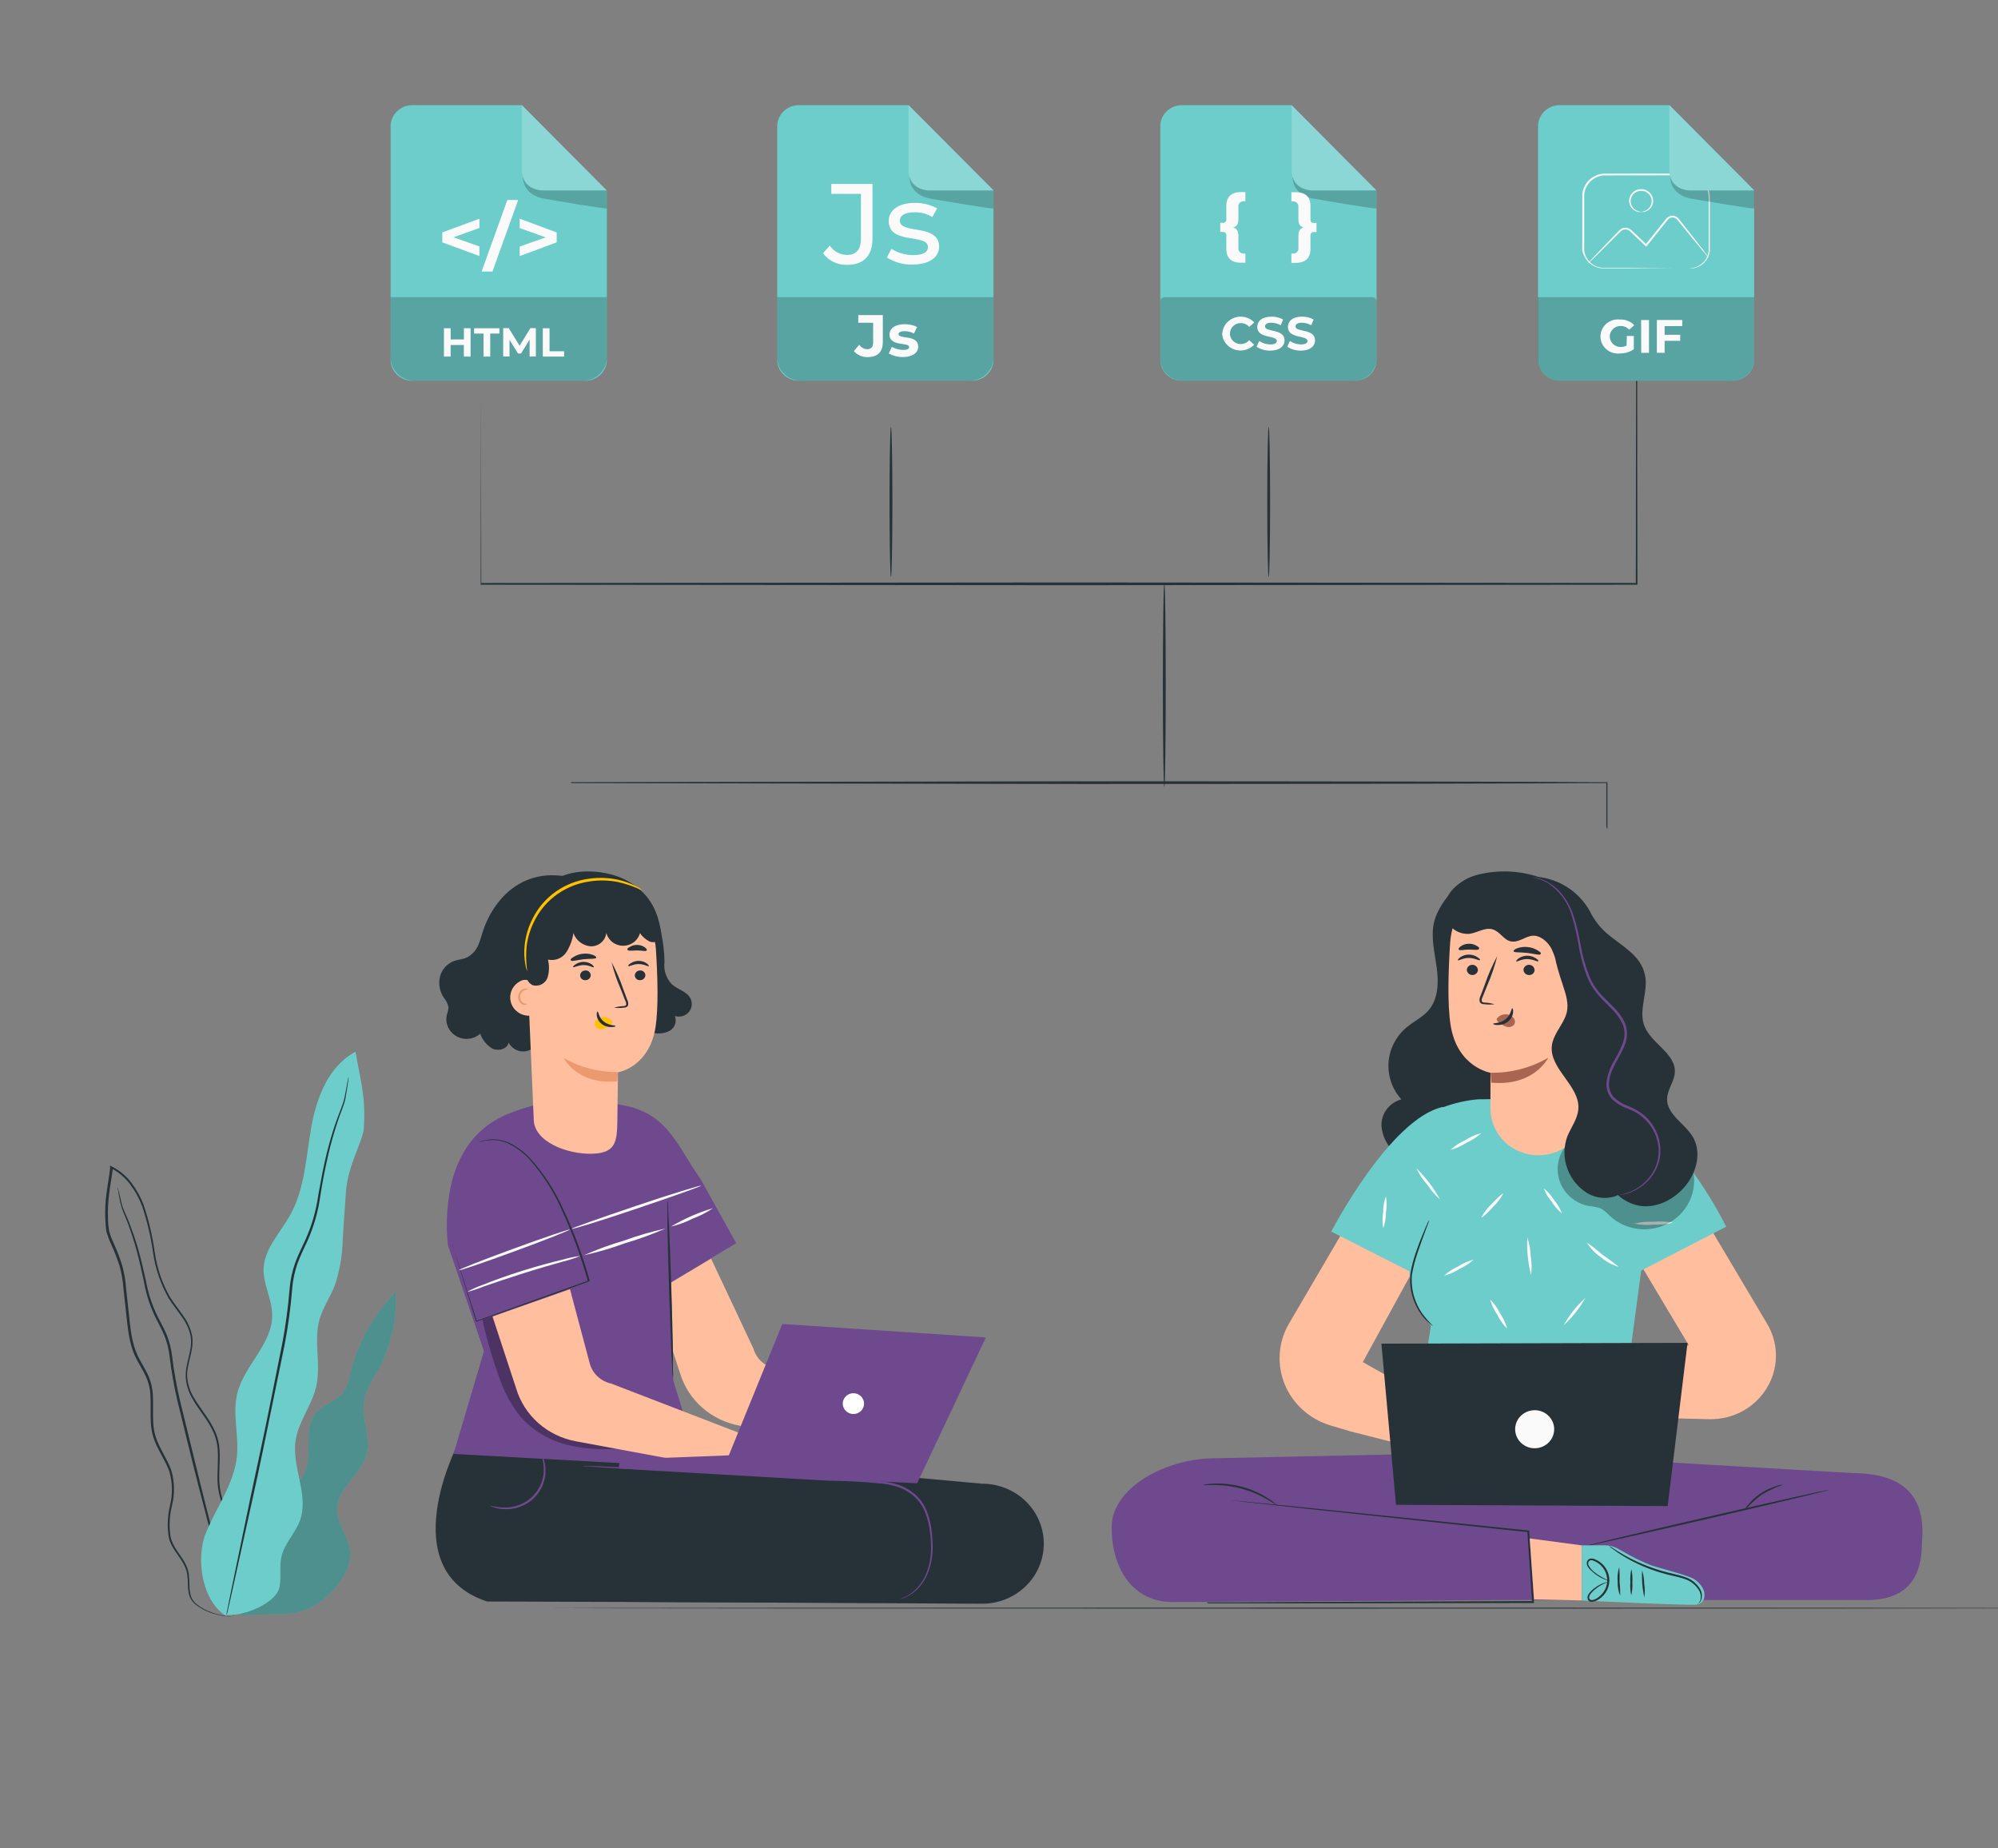 <svg width="133" height="123" viewBox="0 0 133 123" fill="none" xmlns="http://www.w3.org/2000/svg">
<rect x="0" y="0" width="133" height="123" fill="#808080" stroke="none"/>
<g clip-path="url(#clip0_3497_30906)">
<path d="M136.873 107.033C136.873 107.014 114.486 107 86.876 107C59.266 107 36.873 107.02 36.873 107.033C36.873 107.046 59.255 107.066 86.876 107.066C114.497 107.066 136.873 107.057 136.873 107.033Z" fill="#263238"/>
<path d="M59.309 28.406C59.361 28.406 59.405 30.644 59.405 33.406C59.405 36.168 59.361 38.406 59.309 38.406C59.257 38.406 59.213 36.168 59.213 33.406C59.213 30.644 59.254 28.406 59.309 28.406Z" fill="#263238"/>
<path d="M84.451 28.406C84.503 28.406 84.548 30.644 84.548 33.406C84.548 36.168 84.503 38.406 84.451 38.406C84.4 38.406 84.356 36.168 84.356 33.406C84.356 30.644 84.4 28.406 84.451 28.406Z" fill="#263238"/>
<path d="M108.972 20C108.972 20 108.972 20.108 108.972 20.324C108.972 20.54 108.972 20.86 108.972 21.278C108.972 22.124 108.972 23.37 108.984 24.982C108.984 28.222 108.984 32.928 109 38.842V38.918H108.96L71.103 38.95L32.04 38.918H32V38.86C32 33.5 32.014 29.256 32.019 26.347C32.019 24.907 32.019 23.78 32.019 23.024C32.019 22.664 32.019 22.362 32.019 22.167C32.019 21.973 32.019 21.879 32.019 21.879C32.019 21.879 32.019 21.976 32.019 22.167C32.019 22.358 32.019 22.65 32.019 23.024C32.019 23.78 32.019 24.896 32.019 26.347C32.019 29.256 32.019 33.5 32.038 38.86L32 38.803L71.075 38.767L108.932 38.799L108.892 38.86C108.892 32.942 108.906 28.233 108.911 25C108.911 23.388 108.911 22.142 108.911 21.296C108.911 20.878 108.911 20.576 108.911 20.342C108.911 20.108 108.972 20 108.972 20Z" fill="#263238"/>
<path d="M77.504 52.385C77.449 52.385 77.408 49.346 77.408 45.599C77.408 41.851 77.449 38.812 77.504 38.812C77.56 38.812 77.6 41.851 77.6 45.599C77.6 49.346 77.556 52.385 77.504 52.385Z" fill="#263238"/>
<path d="M90.193 25.343H78.677C78.295 25.343 77.928 25.196 77.658 24.932C77.388 24.669 77.236 24.312 77.236 23.94V8.404C77.236 8.032 77.388 7.674 77.658 7.411C77.928 7.148 78.295 7 78.677 7H85.982L91.633 12.688V23.949C91.631 24.32 91.478 24.674 91.208 24.936C90.939 25.197 90.573 25.343 90.193 25.343Z" fill="#6DCDCB"/>
<g opacity="0.2">
<path d="M77.526 19.781H91.344C91.421 19.781 91.494 19.811 91.549 19.864C91.603 19.917 91.633 19.989 91.633 20.063V23.872C91.633 24.263 91.474 24.638 91.19 24.915C90.907 25.191 90.522 25.347 90.121 25.347H78.749C78.348 25.347 77.963 25.191 77.679 24.915C77.396 24.638 77.236 24.263 77.236 23.872V20.063C77.236 19.989 77.267 19.917 77.321 19.864C77.375 19.811 77.449 19.781 77.526 19.781Z" fill="black"/>
</g>
<g opacity="0.2">
<path d="M85.982 7V11.373C85.984 11.719 86.125 12.05 86.377 12.294C86.628 12.538 86.968 12.675 87.323 12.675H91.634L85.982 7Z" fill="white"/>
</g>
<g opacity="0.2">
<path d="M86.039 11.766C86.039 11.766 85.983 12.826 87.221 13.174C87.267 13.188 87.317 13.197 87.363 13.206C87.926 13.304 91.633 13.948 91.633 13.864V12.676H87.321C87.321 12.676 86.243 12.644 86.039 11.766Z" fill="black"/>
</g>
<path d="M81.359 22.203C81.374 21.967 81.459 21.742 81.604 21.554C81.749 21.365 81.948 21.223 82.176 21.144C82.403 21.065 82.65 21.053 82.884 21.109C83.119 21.165 83.331 21.288 83.495 21.461L83.152 21.759C83.084 21.678 82.998 21.613 82.9 21.569C82.803 21.525 82.697 21.503 82.589 21.504C82.399 21.504 82.217 21.578 82.082 21.709C81.948 21.84 81.873 22.017 81.873 22.203C81.873 22.388 81.948 22.565 82.082 22.696C82.217 22.827 82.399 22.901 82.589 22.901C82.697 22.902 82.804 22.879 82.901 22.834C82.999 22.789 83.084 22.723 83.152 22.642L83.486 22.94C83.323 23.114 83.111 23.237 82.876 23.294C82.641 23.351 82.395 23.34 82.167 23.261C81.939 23.182 81.74 23.04 81.595 22.852C81.449 22.663 81.364 22.438 81.35 22.203H81.359Z" fill="#FAFAFA"/>
<path d="M83.647 23.079L83.824 22.697C84.041 22.843 84.298 22.923 84.562 22.924C84.87 22.924 84.993 22.827 84.993 22.697C84.993 22.287 83.691 22.569 83.691 21.757C83.691 21.386 83.999 21.075 84.636 21.075C84.909 21.069 85.177 21.136 85.414 21.268L85.253 21.65C85.064 21.542 84.85 21.483 84.632 21.48C84.326 21.48 84.207 21.591 84.207 21.728C84.207 22.13 85.51 21.853 85.51 22.654C85.51 23.02 85.199 23.336 84.559 23.336C84.236 23.342 83.917 23.252 83.647 23.079Z" fill="#FAFAFA"/>
<path d="M85.688 23.079L85.863 22.697C86.08 22.843 86.338 22.922 86.603 22.924C86.909 22.924 87.034 22.827 87.034 22.697C87.034 22.287 85.732 22.57 85.732 21.757C85.732 21.386 86.04 21.075 86.666 21.075C86.938 21.068 87.207 21.135 87.443 21.268L87.284 21.65C87.096 21.542 86.882 21.483 86.663 21.48C86.355 21.48 86.239 21.591 86.239 21.728C86.239 22.13 87.539 21.853 87.539 22.654C87.539 23.02 87.231 23.336 86.591 23.336C86.27 23.34 85.956 23.251 85.688 23.079Z" fill="#FAFAFA"/>
<path d="M82.09 15.138C82.323 15.208 82.436 15.365 82.436 15.7V16.503C82.429 16.553 82.434 16.603 82.45 16.651C82.466 16.698 82.493 16.741 82.529 16.777C82.566 16.813 82.609 16.84 82.658 16.857C82.706 16.874 82.758 16.88 82.809 16.874H82.902V17.486H82.604C81.962 17.486 81.632 17.165 81.632 16.576V15.666C81.636 15.635 81.633 15.604 81.622 15.575C81.612 15.545 81.595 15.519 81.572 15.497C81.55 15.475 81.523 15.458 81.493 15.448C81.463 15.438 81.43 15.434 81.399 15.438H81.228V14.833H81.399C81.43 14.836 81.462 14.832 81.492 14.822C81.522 14.812 81.549 14.795 81.571 14.773C81.594 14.752 81.611 14.725 81.621 14.696C81.632 14.667 81.636 14.636 81.632 14.605V13.695C81.632 13.117 81.962 12.785 82.604 12.785H82.902V13.397H82.809C82.758 13.392 82.706 13.397 82.658 13.414C82.609 13.431 82.566 13.458 82.529 13.494C82.493 13.53 82.466 13.573 82.45 13.62C82.434 13.668 82.429 13.718 82.436 13.768V14.571C82.436 14.924 82.326 15.07 82.09 15.138Z" fill="#FAFAFA"/>
<path d="M87.634 14.834V15.446H87.466C87.435 15.442 87.403 15.446 87.373 15.456C87.343 15.466 87.315 15.483 87.293 15.505C87.27 15.526 87.253 15.553 87.243 15.582C87.233 15.611 87.229 15.643 87.233 15.674V16.584C87.233 17.162 86.904 17.494 86.259 17.494H85.963V16.875H86.054C86.105 16.881 86.157 16.875 86.206 16.859C86.255 16.842 86.299 16.815 86.335 16.779C86.371 16.743 86.399 16.7 86.415 16.652C86.432 16.605 86.437 16.554 86.43 16.504V15.701C86.43 15.355 86.537 15.209 86.775 15.139C86.542 15.07 86.43 14.925 86.43 14.579V13.776C86.437 13.726 86.432 13.675 86.415 13.628C86.399 13.58 86.371 13.537 86.335 13.501C86.299 13.465 86.255 13.438 86.206 13.421C86.157 13.405 86.105 13.399 86.054 13.405H85.963V12.793H86.259C86.904 12.793 87.233 13.114 87.233 13.703V14.613C87.233 14.775 87.319 14.841 87.466 14.841L87.634 14.834Z" fill="#FAFAFA"/>
<path d="M115.335 25.343H103.821C103.439 25.343 103.073 25.196 102.803 24.932C102.533 24.669 102.381 24.312 102.381 23.94V8.404C102.381 8.032 102.533 7.674 102.803 7.411C103.073 7.148 103.439 7 103.821 7H111.124L116.769 12.675V23.935C116.769 24.307 116.619 24.664 116.35 24.928C116.082 25.192 115.717 25.341 115.335 25.343Z" fill="#6DCDCB"/>
<path d="M112.443 17.871C112.443 17.871 112.539 17.871 112.714 17.832C112.969 17.774 113.201 17.644 113.381 17.459C113.51 17.329 113.609 17.174 113.671 17.004C113.706 16.905 113.728 16.803 113.739 16.699C113.739 16.592 113.739 16.471 113.739 16.358C113.739 15.88 113.739 15.338 113.739 14.74C113.739 14.44 113.739 14.126 113.739 13.8C113.739 13.636 113.739 13.47 113.739 13.3C113.746 13.13 113.734 12.96 113.701 12.792C113.622 12.445 113.412 12.14 113.113 11.937C112.96 11.828 112.786 11.751 112.602 11.709C112.409 11.672 112.212 11.659 112.016 11.668L106.73 11.675C106.508 11.698 106.294 11.771 106.106 11.89C105.918 12.009 105.762 12.169 105.649 12.358C105.536 12.54 105.47 12.746 105.456 12.958C105.456 13.17 105.456 13.393 105.456 13.607C105.456 14.469 105.456 15.3 105.456 16.094C105.456 16.29 105.456 16.492 105.456 16.674C105.476 16.857 105.536 17.033 105.633 17.191C105.724 17.342 105.846 17.474 105.991 17.578C106.136 17.683 106.301 17.757 106.476 17.798C106.647 17.829 106.82 17.842 106.994 17.834H107.508H108.474L111.385 17.853H112.177H112.385H112.455C112.431 17.856 112.408 17.856 112.385 17.853H112.177H111.385L108.474 17.871H107.508H106.994C106.813 17.881 106.631 17.869 106.452 17.837C106.263 17.794 106.085 17.714 105.928 17.602C105.771 17.49 105.639 17.349 105.54 17.186C105.435 17.031 105.364 16.858 105.33 16.676C105.313 16.474 105.33 16.285 105.33 16.085C105.33 15.291 105.33 14.46 105.33 13.598C105.33 13.37 105.33 13.168 105.33 12.94C105.343 12.71 105.415 12.487 105.537 12.29C105.66 12.087 105.829 11.915 106.032 11.788C106.234 11.661 106.465 11.582 106.705 11.557C108.593 11.543 110.372 11.557 111.999 11.557C112.204 11.547 112.41 11.562 112.611 11.602C112.898 11.67 113.16 11.815 113.366 12.021C113.573 12.227 113.716 12.486 113.778 12.767C113.812 12.941 113.825 13.118 113.816 13.295C113.816 13.466 113.816 13.632 113.816 13.796C113.816 14.121 113.816 14.435 113.816 14.735C113.816 15.334 113.816 15.873 113.816 16.353C113.816 16.471 113.816 16.581 113.816 16.701C113.803 16.809 113.778 16.915 113.741 17.018C113.673 17.196 113.567 17.359 113.43 17.495C113.24 17.682 112.996 17.808 112.73 17.857C112.636 17.875 112.539 17.88 112.443 17.871Z" fill="#FAFAFA"/>
<path d="M113.734 17.138C113.703 17.113 113.676 17.085 113.652 17.054L113.43 16.797L112.641 15.844L112.099 15.175L111.798 14.804C111.747 14.742 111.693 14.679 111.642 14.613C111.591 14.557 111.526 14.516 111.453 14.494C111.377 14.471 111.296 14.471 111.22 14.493C111.144 14.515 111.076 14.558 111.025 14.617L110.68 15.05L109.952 15.96L109.627 16.367L109.585 16.419L109.536 16.374L108.754 15.63L108.567 15.454C108.515 15.396 108.453 15.348 108.383 15.311C108.317 15.281 108.244 15.267 108.171 15.271C108.098 15.275 108.027 15.297 107.965 15.334C107.903 15.376 107.848 15.426 107.799 15.482L107.638 15.643L107.332 15.95L106.781 16.499L105.983 17.284L105.763 17.493C105.739 17.518 105.711 17.541 105.682 17.559C105.682 17.559 105.7 17.53 105.747 17.477C105.794 17.425 105.868 17.343 105.95 17.25L106.721 16.44L107.262 15.88L107.563 15.568L107.722 15.407C107.776 15.344 107.838 15.288 107.906 15.241C107.984 15.193 108.072 15.164 108.163 15.159C108.255 15.152 108.346 15.169 108.429 15.207C108.511 15.247 108.585 15.302 108.647 15.368L108.836 15.543L109.62 16.283H109.531C109.634 16.153 109.746 16.017 109.856 15.876L110.587 14.965L110.937 14.533C111.003 14.458 111.09 14.403 111.187 14.375C111.285 14.348 111.388 14.349 111.485 14.378C111.577 14.407 111.658 14.461 111.719 14.533L111.878 14.729L112.174 15.102L112.704 15.773L113.463 16.751L113.666 17.02C113.715 17.1 113.734 17.134 113.734 17.138Z" fill="#FAFAFA"/>
<path d="M109.245 14.107C109.245 14.107 109.312 14.107 109.422 14.061C109.577 14.016 109.713 13.921 109.807 13.793C109.885 13.691 109.932 13.571 109.943 13.445C109.955 13.319 109.93 13.192 109.872 13.079C109.813 12.966 109.724 12.87 109.613 12.804C109.503 12.737 109.376 12.702 109.246 12.702C109.116 12.702 108.988 12.737 108.878 12.804C108.767 12.87 108.678 12.966 108.62 13.079C108.561 13.192 108.537 13.319 108.548 13.445C108.559 13.571 108.607 13.691 108.684 13.793C108.778 13.921 108.913 14.015 109.067 14.061C109.179 14.095 109.247 14.098 109.245 14.107C109.242 14.116 109.179 14.127 109.058 14.107C108.884 14.073 108.727 13.98 108.617 13.845C108.533 13.743 108.477 13.623 108.455 13.494C108.432 13.365 108.444 13.233 108.488 13.11C108.543 12.957 108.645 12.824 108.78 12.73C108.916 12.636 109.078 12.586 109.245 12.586C109.411 12.586 109.573 12.636 109.709 12.73C109.844 12.824 109.946 12.957 110.001 13.11C110.046 13.233 110.058 13.365 110.036 13.494C110.014 13.622 109.958 13.743 109.875 13.845C109.764 13.98 109.608 14.073 109.434 14.107C109.372 14.124 109.306 14.124 109.245 14.107Z" fill="#FAFAFA"/>
<g opacity="0.2">
<path d="M102.38 19.781H116.768V23.899C116.768 24.283 116.612 24.651 116.333 24.923C116.055 25.194 115.677 25.347 115.283 25.347H103.844C103.45 25.347 103.073 25.194 102.794 24.923C102.516 24.651 102.359 24.283 102.359 23.899V19.781H102.38Z" fill="black"/>
</g>
<path d="M111.125 7V11.373C111.126 11.719 111.268 12.05 111.519 12.294C111.77 12.538 112.11 12.675 112.465 12.675H116.77L111.125 7Z" fill="#6DCDCB"/>
<g opacity="0.2">
<path d="M111.182 11.766C111.182 11.766 111.126 12.826 112.366 13.174C112.412 13.187 112.458 13.198 112.506 13.206C113.071 13.304 116.778 13.948 116.778 13.864V12.676H112.464C112.464 12.676 111.399 12.644 111.182 11.766Z" fill="black"/>
</g>
<path d="M108.291 22.361H108.758V23.246C108.493 23.429 108.176 23.526 107.852 23.524C107.687 23.544 107.52 23.53 107.362 23.483C107.203 23.436 107.057 23.356 106.933 23.249C106.808 23.142 106.709 23.011 106.641 22.864C106.572 22.717 106.537 22.557 106.537 22.395C106.537 22.234 106.572 22.074 106.641 21.927C106.709 21.78 106.808 21.648 106.933 21.542C107.057 21.435 107.203 21.355 107.362 21.308C107.52 21.261 107.687 21.247 107.852 21.267C108.026 21.259 108.2 21.289 108.362 21.355C108.523 21.42 108.668 21.519 108.786 21.645L108.452 21.943C108.379 21.864 108.29 21.801 108.19 21.758C108.09 21.716 107.982 21.695 107.873 21.697C107.683 21.697 107.5 21.77 107.366 21.901C107.232 22.032 107.156 22.21 107.156 22.395C107.156 22.581 107.232 22.758 107.366 22.889C107.5 23.02 107.683 23.094 107.873 23.094C108.013 23.097 108.152 23.065 108.277 23.001L108.291 22.361Z" fill="#FAFAFA"/>
<path d="M109.244 21.301H109.767V23.485H109.249L109.244 21.301Z" fill="#FAFAFA"/>
<path d="M110.809 21.706V22.284H111.846V22.685H110.809V23.481H110.291V21.297H111.984V21.702L110.809 21.706Z" fill="#FAFAFA"/>
<path d="M64.693 25.343H53.177C52.795 25.343 52.428 25.196 52.158 24.932C51.888 24.669 51.736 24.312 51.736 23.94V8.404C51.736 8.032 51.888 7.674 52.158 7.411C52.428 7.148 52.795 7 53.177 7H60.479L66.133 12.675V23.935C66.134 24.12 66.097 24.303 66.025 24.474C65.953 24.645 65.847 24.8 65.713 24.931C65.579 25.061 65.421 25.165 65.245 25.236C65.07 25.307 64.883 25.343 64.693 25.343Z" fill="#6DCDCB"/>
<g opacity="0.2">
<path d="M51.737 19.781H66.134V23.79C66.134 24.203 65.966 24.599 65.666 24.891C65.367 25.183 64.961 25.347 64.537 25.347H53.331C52.908 25.347 52.502 25.183 52.202 24.891C51.903 24.599 51.734 24.203 51.734 23.79V19.781H51.737Z" fill="black"/>
</g>
<path d="M56.838 23.366L57.202 22.941C57.257 23.029 57.334 23.103 57.425 23.156C57.516 23.209 57.619 23.239 57.725 23.243C57.986 23.243 58.122 23.091 58.122 22.788V21.482H57.132V20.973H58.766V22.754C58.766 23.437 58.416 23.767 57.753 23.767C57.579 23.773 57.406 23.739 57.248 23.67C57.089 23.601 56.949 23.497 56.838 23.366Z" fill="#FAFAFA"/>
<path d="M59.16 23.526L59.37 23.085C59.597 23.218 59.857 23.289 60.122 23.289C60.411 23.289 60.521 23.214 60.521 23.098C60.521 22.752 59.212 23.098 59.212 22.261C59.212 21.863 59.583 21.578 60.215 21.578C60.504 21.574 60.79 21.637 61.049 21.763L60.839 22.2C60.649 22.094 60.434 22.04 60.215 22.043C59.933 22.043 59.812 22.129 59.812 22.238C59.812 22.6 61.121 22.238 61.121 23.082C61.121 23.474 60.745 23.765 60.099 23.765C59.77 23.767 59.446 23.685 59.16 23.526Z" fill="#FAFAFA"/>
<path d="M54.785 16.857L55.238 16.34C55.358 16.53 55.525 16.687 55.723 16.797C55.922 16.908 56.146 16.967 56.375 16.97C56.989 16.97 57.309 16.606 57.309 15.892V12.902H55.338V12.242H58.079V15.86C58.079 17.043 57.486 17.628 56.375 17.628C56.066 17.635 55.759 17.569 55.482 17.434C55.205 17.3 54.966 17.102 54.785 16.857Z" fill="#FAFAFA"/>
<path d="M59.035 17.138L59.339 16.562C59.77 16.834 60.273 16.979 60.786 16.979C61.486 16.979 61.767 16.774 61.767 16.433C61.767 15.523 59.159 16.312 59.159 14.71C59.159 13.991 59.82 13.504 60.88 13.504C61.404 13.495 61.922 13.621 62.381 13.868L62.061 14.446C61.705 14.228 61.291 14.118 60.87 14.128C60.216 14.128 59.899 14.355 59.899 14.681C59.899 15.63 62.514 14.856 62.514 16.417C62.514 17.147 61.827 17.609 60.73 17.609C60.129 17.622 59.538 17.458 59.035 17.138Z" fill="#FAFAFA"/>
<path d="M60.478 7V11.373C60.48 11.719 60.621 12.05 60.873 12.294C61.124 12.538 61.464 12.675 61.819 12.675H66.133L60.478 7Z" fill="#6DCDCB"/>
<g opacity="0.2">
<path d="M60.539 11.766C60.539 11.766 60.481 12.826 61.721 13.174C61.768 13.187 61.815 13.198 61.863 13.206C62.426 13.304 66.133 13.948 66.133 13.864V12.676H61.819C61.819 12.676 60.74 12.644 60.539 11.766Z" fill="black"/>
</g>
<path d="M38.956 25.343H27.442C27.06 25.343 26.694 25.196 26.424 24.932C26.154 24.669 26.002 24.312 26.002 23.94V8.404C26.002 8.032 26.154 7.674 26.424 7.411C26.694 7.148 27.06 7 27.442 7H34.745L40.399 12.688V23.949C40.396 24.32 40.243 24.674 39.972 24.936C39.702 25.197 39.337 25.343 38.956 25.343Z" fill="#6DCDCB"/>
<g opacity="0.2">
<path d="M26.002 19.781H40.4V23.777C40.4 24.193 40.23 24.592 39.928 24.887C39.626 25.181 39.216 25.347 38.789 25.347H27.611C27.184 25.347 26.774 25.181 26.472 24.887C26.17 24.592 26 24.193 26 23.777V19.781H26.002Z" fill="black"/>
</g>
<g opacity="0.2">
<path d="M34.746 7V11.373C34.747 11.719 34.889 12.05 35.14 12.294C35.391 12.538 35.731 12.675 36.086 12.675H40.4L34.746 7Z" fill="white"/>
</g>
<g opacity="0.2">
<path d="M34.803 11.766C34.803 11.766 34.747 12.826 35.987 13.174C36.033 13.187 36.08 13.198 36.127 13.206C36.692 13.304 40.399 13.948 40.399 13.864V12.676H36.085C36.085 12.676 35.009 12.644 34.803 11.766Z" fill="black"/>
</g>
<path d="M31.913 15.175L30.186 15.792L31.913 16.404V17.041L29.443 16.131V15.469L31.913 14.559V15.175Z" fill="#FAFAFA"/>
<path d="M33.772 13.309H34.493L32.78 18.075H32.059L33.772 13.309Z" fill="#FAFAFA"/>
<path d="M37.057 15.472V16.129L34.594 17.044V16.411L36.321 15.799L34.594 15.178V14.555L37.057 15.472Z" fill="#FAFAFA"/>
<path d="M31.325 21.848V23.734H30.877V22.96H29.997V23.734H29.551V21.848H29.999V22.592H30.879V21.848H31.325Z" fill="#FAFAFA"/>
<path d="M32.187 22.203H31.559V21.848H33.246V22.203H32.633V23.734H32.187V22.203Z" fill="#FAFAFA"/>
<path d="M35.254 23.735V22.598L34.684 23.528H34.481L33.916 22.618V23.726H33.496V21.84H33.865L34.589 23.012L35.303 21.84H35.67V23.726L35.254 23.735Z" fill="#FAFAFA"/>
<path d="M36.133 21.848H36.581V23.379H37.552V23.734H36.133V21.848Z" fill="#FAFAFA"/>
<g opacity="0.2">
<path d="M60.478 7V11.373C60.48 11.719 60.621 12.05 60.873 12.294C61.124 12.538 61.464 12.675 61.819 12.675H66.133L60.478 7Z" fill="white"/>
</g>
<g opacity="0.2">
<path d="M111.125 7V11.373C111.126 11.719 111.268 12.05 111.519 12.294C111.77 12.538 112.11 12.675 112.465 12.675H116.77L111.125 7Z" fill="white"/>
</g>
<path d="M123.209 98.038L104.659 96.958C104.544 96.702 104.463 96.551 104.463 96.551L99.443 96.662L97.807 96.569C97.807 96.569 97.781 96.616 97.744 96.698L80.886 97.058C77.525 97.058 73.993 99.074 74.001 101.63C73.967 104.06 75.183 106.696 78.193 106.627L101.165 106.494H124.136C127.146 106.544 127.937 104.773 127.937 102.674C128.299 98.801 125.776 98.056 123.209 98.038Z" fill="#6E498E"/>
<path d="M80.316 106.65H80.427H80.752H82.001L86.625 106.622L102.047 106.56L101.984 106.629C101.951 106.136 101.914 105.61 101.881 105.081C101.807 104.001 101.736 102.921 101.67 101.92L101.725 101.978L87.516 100.476L83.301 100.016L82.167 99.886L81.875 99.85H81.775C81.809 99.847 81.842 99.847 81.875 99.85L82.171 99.875L83.308 99.983L87.523 100.404L101.74 101.866H101.796V101.92C101.862 102.932 101.932 103.997 102.006 105.081C102.039 105.61 102.076 106.136 102.11 106.625V106.694H102.039L86.618 106.715H81.993H80.745H80.42L80.316 106.65Z" fill="#263238"/>
<path d="M85.034 100.217C85.034 100.217 84.791 100.051 84.384 99.814C83.857 99.502 83.289 99.26 82.696 99.094C82.102 98.931 81.489 98.845 80.872 98.838C80.399 98.838 80.103 98.867 80.1 98.838C80.165 98.815 80.234 98.799 80.303 98.791C80.491 98.764 80.681 98.747 80.872 98.741C81.496 98.723 82.118 98.8 82.719 98.968C83.324 99.133 83.898 99.391 84.421 99.731C84.581 99.831 84.733 99.943 84.876 100.065C84.986 100.159 85.042 100.199 85.034 100.217Z" fill="#263238"/>
<path d="M121.773 99.158C121.773 99.194 118.131 100.061 113.617 101.102C109.103 102.142 105.439 102.959 105.428 102.927C105.417 102.894 109.074 102.02 113.587 100.979C118.101 99.939 121.765 99.118 121.773 99.158Z" fill="#263238"/>
<path d="M118.695 98.82C118.193 98.991 117.713 99.216 117.262 99.49C116.839 99.804 116.452 100.163 116.109 100.559C116.166 100.413 116.25 100.279 116.357 100.163C116.597 99.869 116.879 99.611 117.195 99.396C117.515 99.186 117.865 99.023 118.233 98.914C118.38 98.854 118.536 98.823 118.695 98.82Z" fill="#263238"/>
<path d="M101.826 102.395L105.287 102.855L105.295 106.52L102.114 106.452L101.826 102.395Z" fill="#FFBE9D"/>
<path d="M105.287 102.855H106.842C107.144 102.855 107.441 102.932 107.703 103.079L108.527 103.539C108.99 103.788 109.469 104.01 109.96 104.202C110.909 104.493 112.501 104.889 112.837 105.141C113.794 105.861 113.506 106.707 112.981 106.797C112.519 106.877 105.294 106.524 105.294 106.524L105.287 102.855Z" fill="#6DCDCB"/>
<path d="M107.851 106.212C107.726 105.911 107.669 105.587 107.681 105.262C107.65 104.938 107.686 104.611 107.788 104.301C107.814 104.619 107.821 104.939 107.81 105.258C107.841 105.575 107.855 105.894 107.851 106.212Z" fill="#263238"/>
<path d="M108.589 106.191C108.525 105.904 108.505 105.609 108.529 105.316C108.51 105.023 108.532 104.729 108.596 104.441C108.66 104.729 108.681 105.023 108.659 105.316C108.676 105.61 108.653 105.904 108.589 106.191Z" fill="#263238"/>
<path d="M109.462 106.32C109.324 105.73 109.274 105.123 109.314 104.52C109.4 104.811 109.446 105.113 109.45 105.416C109.497 105.715 109.5 106.019 109.462 106.32Z" fill="#263238"/>
<path d="M107.175 105.238C107.065 105.221 106.957 105.189 106.857 105.141C106.574 105.027 106.311 104.871 106.078 104.676C106.004 104.612 105.93 104.547 105.853 104.471C105.769 104.394 105.702 104.301 105.657 104.198C105.63 104.14 105.62 104.076 105.627 104.012C105.634 103.949 105.659 103.889 105.697 103.838C105.721 103.809 105.749 103.784 105.782 103.766C105.815 103.748 105.852 103.737 105.889 103.733C105.96 103.726 106.032 103.733 106.1 103.755C106.371 103.849 106.61 104.016 106.79 104.235C106.97 104.455 107.083 104.719 107.118 104.998C107.152 105.276 107.107 105.559 106.986 105.814C106.864 106.069 106.673 106.286 106.432 106.44C106.322 106.517 106.196 106.571 106.063 106.599C105.996 106.615 105.927 106.615 105.86 106.599C105.791 106.576 105.734 106.529 105.701 106.466C105.678 106.407 105.669 106.343 105.677 106.28C105.685 106.218 105.708 106.158 105.745 106.106C105.801 106.018 105.868 105.939 105.945 105.868C106.166 105.659 106.425 105.493 106.709 105.378C106.812 105.335 106.92 105.304 107.031 105.288C107.031 105.288 106.92 105.335 106.732 105.425C106.463 105.552 106.219 105.724 106.011 105.933C105.942 105.998 105.882 106.072 105.834 106.152C105.809 106.19 105.793 106.232 105.786 106.276C105.78 106.32 105.784 106.365 105.797 106.408C105.823 106.445 105.861 106.473 105.905 106.487C105.949 106.502 105.997 106.502 106.041 106.487C106.154 106.462 106.26 106.413 106.351 106.343C106.571 106.2 106.746 105.999 106.856 105.765C106.967 105.53 107.009 105.271 106.978 105.015C106.946 104.758 106.843 104.515 106.679 104.313C106.515 104.11 106.297 103.956 106.048 103.866C106.004 103.845 105.953 103.837 105.903 103.844C105.854 103.851 105.808 103.873 105.771 103.906C105.743 103.945 105.725 103.99 105.72 104.037C105.715 104.085 105.722 104.132 105.742 104.176C105.834 104.347 105.959 104.498 106.111 104.622C106.433 104.878 106.791 105.085 107.175 105.238Z" fill="#263238"/>
<path d="M112.98 106.792C113.057 106.727 113.12 106.649 113.168 106.562C113.213 106.435 113.227 106.301 113.209 106.168C113.191 106.036 113.142 105.909 113.065 105.799C112.842 105.454 112.5 105.199 112.101 105.079C111.661 104.927 111.137 104.855 110.623 104.693C109.712 104.432 108.843 104.051 108.038 103.559C107.795 103.412 107.561 103.252 107.336 103.081C107.25 103.022 107.17 102.954 107.1 102.879C107.194 102.924 107.283 102.978 107.366 103.041C107.532 103.149 107.776 103.307 108.086 103.484C108.892 103.944 109.753 104.306 110.649 104.564C111.17 104.719 111.687 104.794 112.145 104.96C112.565 105.089 112.922 105.363 113.15 105.73C113.228 105.853 113.276 105.992 113.287 106.136C113.299 106.28 113.274 106.425 113.216 106.558C113.178 106.627 113.124 106.686 113.058 106.731C113.01 106.785 112.984 106.796 112.98 106.792Z" fill="#263238"/>
<path d="M97.944 58.367C96.873 58.774 95.654 60.365 95.44 61.467C95.248 62.435 95.507 63.429 95.639 64.412C95.772 65.394 95.743 66.485 95.093 67.245C94.687 67.716 94.096 67.99 93.615 68.393C93.271 68.685 92.989 69.04 92.785 69.439C92.582 69.837 92.461 70.27 92.43 70.714C92.399 71.158 92.459 71.604 92.605 72.025C92.751 72.447 92.982 72.836 93.283 73.17C92.889 73.279 92.545 73.513 92.305 73.836C92.065 74.158 91.944 74.551 91.961 74.949C91.993 75.345 92.116 75.73 92.322 76.074C92.527 76.418 92.809 76.712 93.146 76.936C93.829 77.376 94.602 77.664 95.41 77.782C96.251 77.981 97.131 77.958 97.959 77.714C98.909 77.375 99.61 76.608 100.371 75.96C101.298 75.165 102.381 74.495 103.046 73.484C103.821 72.303 103.925 70.827 103.917 69.423C103.905 66.551 103.533 63.692 102.809 60.909" fill="#263238"/>
<path d="M111.725 78.168L117.635 88.111C117.993 88.716 118.193 89.397 118.215 90.095C118.238 90.793 118.083 91.485 117.764 92.111C117.397 92.833 116.825 93.438 116.116 93.854C115.407 94.27 114.591 94.479 113.764 94.458L104.751 94.235L104.504 91.042L112.416 89.537L107.042 80.537L111.725 78.168Z" fill="#FFBE9D"/>
<path d="M89.885 95.266L98.177 97.383L98.351 94.96L90.716 90.658L96.256 80.549L91.576 78.238L85.737 88.21C85.408 88.815 85.219 89.483 85.184 90.167C85.149 90.851 85.268 91.534 85.533 92.168C85.798 92.802 86.203 93.372 86.719 93.837C87.235 94.302 87.849 94.651 88.518 94.859L89.885 95.266Z" fill="#FFBE9D"/>
<path d="M109.25 84.566L114.909 81.642C114.208 80.267 113.393 78.95 112.471 77.704C110.621 75.299 107.92 73.65 104.892 73.078L98.376 73.168C97.582 73.239 96.801 73.418 96.056 73.697V73.672C92.522 74.442 88.617 81.97 88.617 81.97L93.788 84.602L93.903 85.39C94.061 86.436 94.531 87.414 95.255 88.202L93.777 97.828L110.506 98.123L108.353 91.237L109.25 84.566Z" fill="#6DCDCB"/>
<path d="M95.402 88.258C95.313 88.205 95.23 88.143 95.154 88.074C94.938 87.891 94.746 87.683 94.582 87.455C94.045 86.686 93.796 85.761 93.876 84.834C93.954 84.336 94.078 83.846 94.246 83.369C94.393 82.93 94.545 82.541 94.678 82.217C94.811 81.893 94.921 81.634 95.003 81.454C95.041 81.359 95.09 81.269 95.147 81.184C95.123 81.282 95.091 81.378 95.051 81.472L94.763 82.249C94.641 82.577 94.5 82.969 94.356 83.405C94.195 83.875 94.071 84.356 93.987 84.845C93.946 85.335 93.995 85.829 94.131 86.303C94.243 86.686 94.414 87.051 94.641 87.383C94.87 87.694 95.124 87.986 95.402 88.258Z" fill="#263238"/>
<path d="M95.897 79.867C95.557 79.574 95.261 79.236 95.018 78.862C94.718 78.528 94.47 78.153 94.279 77.75C94.915 78.377 95.455 79.09 95.882 79.867H95.897Z" fill="#FAFAFA"/>
<path d="M98.608 75.414C98.317 75.677 97.986 75.893 97.626 76.055C97.297 76.27 96.934 76.431 96.551 76.53C96.842 76.267 97.173 76.051 97.533 75.889C97.863 75.676 98.226 75.515 98.608 75.414Z" fill="#FAFAFA"/>
<path d="M92.075 81.756C92.011 81.399 92.011 81.034 92.075 80.676C92.069 80.318 92.13 79.962 92.256 79.625C92.32 79.982 92.32 80.348 92.256 80.705C92.261 81.063 92.2 81.419 92.075 81.756Z" fill="#FAFAFA"/>
<path d="M98.096 83.836C97.82 84.09 97.503 84.298 97.157 84.451C96.843 84.659 96.494 84.813 96.127 84.909C96.4 84.651 96.718 84.441 97.065 84.29C97.38 84.082 97.728 83.929 98.096 83.836Z" fill="#FAFAFA"/>
<path d="M100.063 79.444C99.894 79.764 99.674 80.054 99.409 80.305C99.01 80.744 98.652 81.075 98.611 81.025C98.78 80.705 99.001 80.414 99.265 80.164C99.664 79.739 100.022 79.408 100.063 79.444Z" fill="#FAFAFA"/>
<path d="M103.975 80.761C103.7 80.543 103.467 80.278 103.288 79.979C103.06 79.718 102.882 79.418 102.764 79.094C103.036 79.312 103.268 79.575 103.447 79.871C103.674 80.136 103.853 80.437 103.975 80.761Z" fill="#FAFAFA"/>
<path d="M101.921 84.876C101.709 84.052 101.624 83.203 101.67 82.356C101.805 82.758 101.88 83.178 101.892 83.601C101.966 84.022 101.976 84.452 101.921 84.876Z" fill="#FAFAFA"/>
<path d="M100.331 88.439C100.06 88.168 99.838 87.854 99.673 87.511C99.456 87.197 99.291 86.852 99.186 86.488C99.462 86.758 99.69 87.072 99.858 87.417C100.07 87.731 100.23 88.076 100.331 88.439Z" fill="#FAFAFA"/>
<path d="M105.53 86.387C105.15 87.069 104.66 87.686 104.078 88.216C104.458 87.534 104.948 86.916 105.53 86.387Z" fill="#FAFAFA"/>
<path d="M107.757 84.32C107.315 84.194 106.908 83.974 106.564 83.675C106.183 83.424 105.866 83.091 105.637 82.703C106.002 82.959 106.352 83.234 106.686 83.528C107.057 83.773 107.415 84.037 107.757 84.32Z" fill="#FAFAFA"/>
<path d="M111.364 81.379C110.944 81.483 110.511 81.526 110.078 81.505C109.648 81.547 109.213 81.526 108.789 81.44C109.209 81.34 109.642 81.298 110.074 81.317C110.505 81.276 110.939 81.297 111.364 81.379Z" fill="#FAFAFA"/>
<g opacity="0.3">
<path d="M112.268 76.86C112.698 77.531 112.863 78.332 112.729 79.112C112.596 79.893 112.174 80.599 111.543 81.097C110.913 81.595 110.117 81.851 109.306 81.817C108.495 81.782 107.725 81.46 107.141 80.91C106.974 80.72 106.777 80.557 106.557 80.428C106.329 80.347 106.09 80.299 105.848 80.284C105.417 80.217 105.011 80.043 104.668 79.781C104.325 79.518 104.057 79.174 103.888 78.782C103.719 78.391 103.655 77.963 103.703 77.54C103.75 77.118 103.908 76.714 104.16 76.367L112.268 76.86Z" fill="black"/>
</g>
<path d="M92.927 100.157L91.955 89.429L112.333 89.375L111.011 100.243L92.927 100.157Z" fill="#263238"/>
<path d="M103.458 95.119C103.459 95.37 103.384 95.616 103.243 95.825C103.101 96.034 102.898 96.198 102.661 96.295C102.424 96.392 102.162 96.418 101.91 96.371C101.657 96.323 101.425 96.203 101.242 96.026C101.059 95.85 100.935 95.624 100.883 95.379C100.832 95.133 100.857 94.878 100.955 94.646C101.052 94.414 101.218 94.215 101.432 94.075C101.645 93.935 101.897 93.86 102.154 93.859C102.498 93.858 102.829 93.99 103.073 94.227C103.317 94.463 103.456 94.784 103.458 95.119Z" fill="#FAFAFA"/>
<path d="M102.486 76.891C103.311 76.873 104.097 76.544 104.678 75.972C105.259 75.4 105.59 74.631 105.6 73.827L105.748 61.493C105.752 61.248 105.662 61.009 105.495 60.825C105.329 60.64 105.097 60.523 104.847 60.496L99.487 59.179C97.777 59.002 96.639 61.058 96.532 62.732C96.41 64.593 96.34 66.868 96.565 68.254C97.019 71.048 99.214 71.401 99.214 71.401C99.214 71.401 99.214 72.481 99.214 73.805C99.216 74.217 99.302 74.624 99.468 75.003C99.633 75.382 99.874 75.725 100.177 76.013C100.48 76.3 100.839 76.525 101.232 76.676C101.625 76.827 102.045 76.9 102.468 76.891H102.486Z" fill="#FFBE9D"/>
<path d="M97.641 64.535C97.641 64.631 97.68 64.722 97.749 64.79C97.818 64.857 97.912 64.895 98.01 64.895C98.101 64.896 98.19 64.863 98.258 64.804C98.326 64.745 98.369 64.663 98.379 64.575C98.379 64.479 98.341 64.388 98.271 64.32C98.202 64.253 98.108 64.215 98.01 64.215C97.919 64.214 97.83 64.247 97.762 64.306C97.694 64.365 97.651 64.447 97.641 64.535Z" fill="#263238"/>
<path d="M97.051 63.913C97.095 63.96 97.372 63.758 97.767 63.758C98.162 63.758 98.454 63.953 98.506 63.906C98.558 63.859 98.48 63.802 98.355 63.712C98.185 63.596 97.982 63.534 97.775 63.535C97.569 63.535 97.369 63.598 97.202 63.715C97.069 63.809 97.028 63.892 97.051 63.913Z" fill="#263238"/>
<path d="M101.412 64.536C101.412 64.631 101.451 64.723 101.52 64.79C101.59 64.858 101.684 64.896 101.781 64.896C101.827 64.899 101.873 64.893 101.917 64.878C101.96 64.864 102.001 64.841 102.035 64.811C102.069 64.781 102.097 64.745 102.117 64.704C102.137 64.664 102.149 64.62 102.151 64.575C102.151 64.483 102.115 64.394 102.049 64.327C101.984 64.26 101.895 64.22 101.8 64.215C101.706 64.21 101.613 64.241 101.54 64.3C101.468 64.36 101.422 64.444 101.412 64.536Z" fill="#263238"/>
<path d="M100.933 63.987C100.981 64.034 101.258 63.833 101.653 63.833C102.048 63.833 102.336 64.027 102.392 63.98C102.447 63.933 102.366 63.876 102.24 63.786C102.069 63.67 101.865 63.608 101.656 63.609C101.451 63.611 101.251 63.674 101.084 63.789C100.966 63.883 100.91 63.966 100.933 63.987Z" fill="#263238"/>
<path d="M99.487 66.84C99.279 66.778 99.063 66.741 98.845 66.729C98.745 66.729 98.649 66.7 98.634 66.632C98.625 66.53 98.648 66.428 98.701 66.34C98.793 66.102 98.893 65.854 99 65.591C99.276 64.957 99.5 64.302 99.668 63.633C99.339 64.243 99.061 64.879 98.837 65.534L98.553 66.286C98.488 66.405 98.47 66.543 98.501 66.675C98.516 66.71 98.539 66.74 98.567 66.765C98.596 66.79 98.63 66.809 98.667 66.819C98.723 66.832 98.78 66.84 98.837 66.84C99.053 66.868 99.272 66.868 99.487 66.84Z" fill="#263238"/>
<path d="M99.225 71.4C100.573 71.421 101.9 71.075 103.059 70.402C103.059 70.402 102.132 72.321 99.265 72.058L99.225 71.4Z" fill="#AA6550"/>
<path d="M99.665 67.769C99.74 67.676 99.839 67.604 99.951 67.559C100.062 67.514 100.184 67.499 100.304 67.513C100.392 67.52 100.477 67.545 100.554 67.585C100.631 67.626 100.7 67.68 100.755 67.747C100.808 67.811 100.839 67.889 100.844 67.971C100.85 68.053 100.829 68.134 100.784 68.204C100.721 68.274 100.638 68.323 100.546 68.346C100.454 68.369 100.357 68.365 100.267 68.334C100.08 68.269 99.909 68.168 99.761 68.038C99.717 68.007 99.68 67.968 99.65 67.923C99.635 67.903 99.627 67.878 99.627 67.853C99.627 67.828 99.635 67.803 99.65 67.783" fill="#AA6550"/>
<path d="M100.662 67.109C100.599 67.109 100.596 67.523 100.23 67.829C99.864 68.135 99.406 68.081 99.402 68.139C99.399 68.197 99.506 68.218 99.698 68.225C99.949 68.228 100.194 68.146 100.389 67.991C100.574 67.841 100.693 67.627 100.721 67.394C100.74 67.21 100.692 67.109 100.662 67.109Z" fill="#263238"/>
<path d="M100.754 63.311C100.794 63.419 101.189 63.368 101.651 63.422C102.113 63.476 102.49 63.599 102.552 63.505C102.615 63.411 102.516 63.361 102.364 63.26C102.163 63.134 101.934 63.056 101.696 63.033C101.458 63.007 101.218 63.034 100.994 63.113C100.824 63.181 100.739 63.264 100.754 63.311Z" fill="#263238"/>
<path d="M97.105 63.202C97.171 63.292 97.445 63.202 97.773 63.202C98.102 63.202 98.376 63.263 98.442 63.17C98.509 63.076 98.424 63.04 98.305 62.957C98.143 62.855 97.952 62.805 97.759 62.813C97.567 62.817 97.381 62.878 97.227 62.99C97.112 63.073 97.072 63.163 97.105 63.202Z" fill="#263238"/>
<path d="M112.679 75.661C112.15 74.775 110.965 74.185 110.972 73.159C110.972 72.533 111.46 71.986 111.489 71.359C111.548 70.106 109.897 69.448 109.454 68.27C109.051 67.19 109.746 65.999 109.498 64.883C109.199 63.522 107.936 62.982 106.894 62.064C106.452 61.661 106.092 61.181 105.83 60.649C105.793 60.584 105.76 60.52 105.72 60.458C105.365 59.886 104.882 59.4 104.306 59.036C103.73 58.673 103.076 58.443 102.395 58.363C101.15 57.952 99.812 57.889 98.531 58.179C97.841 58.325 97.211 58.67 96.725 59.169C96.487 59.422 96.317 59.728 96.23 60.061C96.143 60.393 96.142 60.741 96.227 61.074C96.323 61.404 96.534 61.691 96.822 61.888C97.111 62.085 97.46 62.179 97.811 62.154C98.34 62.086 98.846 61.704 99.355 61.855C99.865 62.006 100.094 62.575 100.596 62.661C101.099 62.748 101.52 62.323 102.015 62.28C102.51 62.237 103.034 62.672 103.278 63.151C103.37 63.342 103.449 63.54 103.514 63.742C103.921 65.714 104.696 66.621 104.157 67.773C103.869 68.389 103.378 68.936 103.3 69.606C103.127 71.147 105.18 72.27 105.066 73.814C105.018 74.473 104.578 75.031 104.327 75.647C104.097 76.29 104.081 76.988 104.284 77.64C104.486 78.292 104.896 78.865 105.454 79.275C105.735 79.489 106.066 79.634 106.417 79.697C106.768 79.759 107.129 79.738 107.47 79.635C107.547 79.608 107.621 79.574 107.692 79.535C108.068 79.877 108.529 80.118 109.029 80.233C110.244 80.485 111.515 79.816 112.258 78.844C112.97 77.936 113.266 76.64 112.679 75.661Z" fill="#263238"/>
<path d="M107.728 79.552C108.077 79.487 108.414 79.377 108.733 79.224C109.099 79.037 109.426 78.783 109.693 78.476C110.054 78.076 110.292 77.586 110.38 77.061C110.475 76.422 110.356 75.771 110.04 75.203C109.676 74.552 109.081 74.052 108.367 73.796C107.96 73.655 107.59 73.427 107.285 73.13C107.139 72.954 107.035 72.75 106.98 72.531C106.924 72.312 106.919 72.084 106.964 71.862C107.047 71.418 107.209 70.992 107.444 70.602C107.679 70.218 107.877 69.813 108.035 69.393C108.185 68.983 108.173 68.534 108.001 68.133C107.812 67.745 107.552 67.393 107.233 67.096C106.93 66.783 106.613 66.491 106.336 66.16C106.067 65.839 105.848 65.481 105.685 65.098C105.403 64.391 105.201 63.656 105.083 62.906C104.98 62.261 104.833 61.624 104.644 60.998C104.394 60.082 103.811 59.286 103.004 58.758C102.699 58.584 102.365 58.462 102.018 58.398H102.073C102.143 58.402 102.212 58.411 102.28 58.427C102.54 58.476 102.79 58.569 103.019 58.701C103.386 58.909 103.71 59.184 103.972 59.511C104.314 59.943 104.577 60.43 104.747 60.951C104.946 61.581 105.101 62.223 105.213 62.873C105.337 63.612 105.541 64.336 105.822 65.033C105.981 65.401 106.194 65.744 106.454 66.052C106.72 66.365 107.037 66.657 107.344 66.97C107.677 67.28 107.949 67.646 108.149 68.05C108.339 68.492 108.355 68.987 108.194 69.44C107.887 70.34 107.241 71.034 107.126 71.877C107.085 72.073 107.088 72.275 107.135 72.47C107.182 72.664 107.272 72.847 107.399 73.004C107.687 73.282 108.034 73.496 108.415 73.63C108.792 73.775 109.142 73.981 109.449 74.238C109.851 74.589 110.157 75.032 110.338 75.526C110.519 76.021 110.571 76.552 110.487 77.072C110.388 77.618 110.132 78.126 109.749 78.537C109.466 78.847 109.123 79.099 108.74 79.278C108.499 79.392 108.243 79.472 107.979 79.516C107.887 79.534 107.817 79.534 107.772 79.541C107.728 79.548 107.728 79.556 107.728 79.552Z" fill="#6E498E"/>
<path d="M43.868 87.11L45.279 91.43C45.55 92.307 46.062 93.093 46.762 93.704C47.461 94.314 48.319 94.725 49.243 94.89L58.68 96.618L61.266 96.539L58.68 93.439L51.588 91.085C51.248 91.012 50.935 90.85 50.682 90.617C50.43 90.383 50.247 90.087 50.155 89.76L47.333 83.769L43.754 85.908L43.868 87.11Z" fill="#FFBE9D"/>
<path d="M36.935 58.565C38.195 57.723 40.463 57.885 41.778 58.637C43.093 59.39 43.769 60.394 44.024 62.147C44.151 62.76 44.221 63.383 44.234 64.008C44.198 64.273 44.221 64.542 44.301 64.798C44.382 65.053 44.518 65.288 44.7 65.488C45.069 65.848 45.679 65.967 45.937 66.41C46.023 66.557 46.061 66.725 46.047 66.894C46.033 67.062 45.966 67.222 45.857 67.354C45.748 67.485 45.6 67.581 45.434 67.629C45.267 67.677 45.09 67.675 44.925 67.623C44.996 67.805 44.998 68.005 44.93 68.188C44.862 68.371 44.73 68.524 44.556 68.62C44.195 68.798 43.778 68.833 43.392 68.717C42.759 68.547 42.202 68.176 41.81 67.663C41.417 67.15 41.211 66.524 41.224 65.884" fill="#263238"/>
<path d="M39.056 106.6C32.574 104.509 37.021 96.16 37.021 96.16L65.356 98.752C65.896 98.748 66.432 98.849 66.933 99.048C67.433 99.247 67.888 99.54 68.272 99.911C68.655 100.282 68.96 100.724 69.167 101.21C69.375 101.696 69.482 102.218 69.482 102.745C69.482 103.804 69.05 104.82 68.282 105.569C67.514 106.318 66.472 106.74 65.385 106.741L39.068 106.6" fill="#263238"/>
<path d="M32.426 106.592C26.11 104.515 30.461 96.152 30.461 96.152L58.075 98.69C60.772 98.723 62.09 99.993 62.09 102.676C62.09 104.879 61.248 106.74 58.087 106.675L32.426 106.592Z" fill="#263238"/>
<path d="M38.834 97.562H38.911H39.144L40.027 97.599L43.278 97.753L53.989 98.326C54.51 98.351 55.027 98.394 55.537 98.401C56.047 98.409 56.553 98.43 57.048 98.459C57.543 98.488 58.027 98.524 58.499 98.574C58.971 98.606 59.435 98.699 59.881 98.851C60.31 99.013 60.701 99.258 61.03 99.571C61.339 99.878 61.576 100.246 61.724 100.651C61.865 101.032 61.961 101.427 62.009 101.829C62.059 102.197 62.085 102.569 62.086 102.941C62.094 103.584 61.968 104.222 61.717 104.816C61.525 105.255 61.231 105.644 60.86 105.954C60.63 106.146 60.364 106.293 60.077 106.386C59.881 106.447 59.877 106.426 60.077 106.357C60.349 106.255 60.6 106.103 60.816 105.911C61.173 105.599 61.455 105.213 61.639 104.78C61.877 104.196 61.991 103.57 61.975 102.941C61.971 102.58 61.942 102.219 61.89 101.861C61.839 101.469 61.744 101.084 61.606 100.712C61.461 100.323 61.232 99.968 60.934 99.672C60.616 99.373 60.239 99.141 59.826 98.988C59.389 98.84 58.934 98.752 58.474 98.725C58.005 98.675 57.521 98.642 57.026 98.614C56.531 98.585 56.032 98.567 55.526 98.56C55.02 98.552 54.495 98.509 53.975 98.484L43.263 97.868L40.016 97.663L39.13 97.595H38.901L38.834 97.562Z" fill="#6E498E"/>
<path d="M32.6 100.201C32.667 100.251 32.743 100.287 32.825 100.309C33.039 100.386 33.265 100.431 33.493 100.442C33.876 100.471 34.26 100.418 34.619 100.287C34.979 100.155 35.304 99.948 35.572 99.681C35.839 99.413 36.044 99.091 36.17 98.738C36.296 98.385 36.34 98.009 36.301 97.637C36.282 97.415 36.231 97.197 36.149 96.989C36.124 96.911 36.084 96.838 36.031 96.773C36.115 97.058 36.17 97.35 36.194 97.645C36.219 97.999 36.167 98.355 36.042 98.688C35.916 99.022 35.719 99.326 35.465 99.58C35.21 99.834 34.903 100.033 34.564 100.164C34.225 100.294 33.861 100.354 33.497 100.337C33.194 100.322 32.893 100.276 32.6 100.201Z" fill="#6E498E"/>
<path d="M40.914 73.479C44.43 73.864 44.999 76.19 46.639 78.479L49.007 82.742L44.67 85.345L44.818 91.886L46.602 97.675L30.191 96.771L32.215 89.931L29.814 82.871C29.66 81.426 29.755 79.966 30.095 78.551C31.302 74.383 34.213 73.911 36.795 73.256C37.974 73.129 39.164 73.123 40.345 73.238" fill="#6E498E"/>
<g opacity="0.3">
<path d="M32.111 87.827C32.422 89.218 32.826 90.587 33.319 91.927C33.636 92.777 34.083 93.576 34.645 94.296C35.479 95.229 36.589 95.888 37.822 96.182C39.051 96.474 40.326 96.535 41.578 96.362L35.336 92.928L33.678 87.305L32.111 87.827Z" fill="black"/>
</g>
<path d="M44.796 91.708C44.767 91.555 44.752 91.399 44.751 91.243C44.751 90.919 44.714 90.491 44.689 89.976C44.644 88.896 44.589 87.427 44.537 85.793C44.485 84.159 44.449 82.679 44.43 81.606C44.43 81.091 44.43 80.663 44.43 80.339C44.417 80.183 44.417 80.027 44.43 79.871C44.458 80.024 44.473 80.18 44.474 80.335C44.474 80.659 44.511 81.088 44.537 81.603C44.585 82.683 44.637 84.155 44.689 85.79C44.74 87.424 44.777 88.903 44.796 89.973C44.796 90.491 44.796 90.919 44.796 91.243C44.809 91.398 44.809 91.553 44.796 91.708Z" fill="#263238"/>
<path d="M30.096 82.823C30.109 82.852 30.12 82.882 30.129 82.913L30.221 83.183C30.303 83.424 30.413 83.774 30.557 84.213L31.743 87.946L31.688 87.921L38.983 85.296L39.168 85.225L39.134 85.282C38.693 83.681 38.122 82.116 37.428 80.602C36.889 79.359 36.158 78.203 35.26 77.175C34.908 76.79 34.494 76.464 34.033 76.21C33.688 76.013 33.299 75.901 32.899 75.882C32.822 75.875 32.744 75.875 32.667 75.882L32.463 75.904C32.401 75.904 32.342 75.904 32.29 75.922L32.149 75.962L31.961 76.008H31.895L31.957 75.983L32.146 75.926L32.286 75.886C32.343 75.873 32.401 75.865 32.46 75.861L32.667 75.832C32.744 75.827 32.822 75.827 32.899 75.832C33.306 75.846 33.704 75.954 34.059 76.149C34.53 76.4 34.953 76.728 35.311 77.117C36.23 78.144 36.977 79.304 37.528 80.555C38.232 82.067 38.809 83.632 39.252 85.235V85.278H39.208L39.027 85.354C36.294 86.351 33.76 87.237 31.721 87.96H31.68V87.921C31.2 86.362 30.801 85.077 30.524 84.177C30.387 83.734 30.284 83.385 30.21 83.14C30.177 83.025 30.147 82.935 30.129 82.867C30.117 82.853 30.105 82.839 30.096 82.823Z" fill="#263238"/>
<path d="M32.785 87.623L34.362 92.421C34.628 93.305 35.139 94.101 35.839 94.72C36.539 95.338 37.401 95.757 38.33 95.928L47.767 97.677L50.353 97.595L49.474 95.474L40.686 92.087C40.344 92.013 40.03 91.848 39.778 91.611C39.526 91.374 39.345 91.074 39.257 90.744L37.942 85.805L32.785 87.623Z" fill="#FFBE9D"/>
<path d="M41.184 97.74L41.265 97.143L48.516 96.865L52.073 88.121L65.625 89.017L61.052 98.723L41.184 97.74Z" fill="#6E498E"/>
<path d="M57.407 93.793C57.331 93.908 57.223 93.999 57.095 94.054C56.967 94.109 56.825 94.126 56.687 94.103C56.549 94.079 56.421 94.016 56.32 93.922C56.218 93.828 56.148 93.707 56.117 93.574C56.086 93.441 56.096 93.302 56.147 93.174C56.197 93.047 56.284 92.937 56.399 92.858C56.513 92.779 56.648 92.735 56.788 92.731C56.928 92.727 57.066 92.763 57.185 92.836C57.264 92.884 57.333 92.948 57.387 93.022C57.441 93.096 57.48 93.18 57.501 93.27C57.521 93.359 57.523 93.451 57.507 93.541C57.491 93.63 57.457 93.716 57.407 93.793Z" fill="white"/>
<path d="M39.639 58.974C35.162 56.876 32.906 59.838 32.211 61.793C32.082 62.153 31.993 62.538 31.842 62.891C31.693 63.255 31.415 63.555 31.059 63.737C30.793 63.852 30.49 63.867 30.216 63.964C29.986 64.053 29.78 64.195 29.618 64.378C29.456 64.561 29.342 64.78 29.286 65.015C29.231 65.25 29.226 65.494 29.269 65.731C29.312 65.968 29.403 66.195 29.537 66.398C29.697 66.583 29.806 66.805 29.855 67.042C29.844 67.206 29.809 67.367 29.751 67.521C29.682 67.794 29.705 68.082 29.817 68.342C29.928 68.602 30.123 68.819 30.372 68.963C30.62 69.106 30.91 69.168 31.197 69.138C31.485 69.109 31.755 68.99 31.967 68.799C32.109 69.215 32.398 69.569 32.784 69.796C33.186 69.983 33.777 69.814 33.862 69.389C33.962 69.596 34.129 69.764 34.337 69.869C34.545 69.974 34.783 70.008 35.013 69.967C35.243 69.926 35.453 69.811 35.61 69.642C35.767 69.472 35.861 69.257 35.879 69.029" fill="#263238"/>
<path d="M35.84 61.088C35.604 61.113 35.385 61.224 35.228 61.398C35.071 61.571 34.986 61.796 34.99 62.028L35.53 74.516C35.552 75.992 37.746 76.824 39.379 76.791C41.015 76.759 41.07 75.974 41.096 74.574C41.133 72.227 41.133 71.334 41.133 71.363C41.133 71.391 43.202 71.028 43.63 68.4C43.844 67.089 43.774 64.947 43.663 63.194C43.56 61.617 42.489 59.684 40.874 59.85L35.84 61.088Z" fill="#FFBE9D"/>
<path d="M42.96 64.898C42.961 64.986 42.926 65.07 42.864 65.133C42.802 65.197 42.717 65.234 42.627 65.236C42.582 65.241 42.537 65.237 42.494 65.225C42.45 65.212 42.41 65.191 42.376 65.162C42.341 65.134 42.313 65.099 42.293 65.06C42.272 65.021 42.261 64.978 42.258 64.934C42.257 64.846 42.291 64.761 42.353 64.697C42.415 64.633 42.5 64.596 42.59 64.592C42.635 64.587 42.681 64.591 42.725 64.604C42.768 64.617 42.808 64.638 42.843 64.667C42.877 64.696 42.906 64.731 42.926 64.771C42.946 64.81 42.957 64.854 42.96 64.898Z" fill="#263238"/>
<path d="M43.194 64.309C43.149 64.353 42.887 64.165 42.514 64.165C42.141 64.165 41.871 64.349 41.831 64.302C41.79 64.255 41.853 64.205 41.971 64.119C42.133 64.011 42.325 63.953 42.522 63.953C42.715 63.954 42.904 64.015 43.061 64.126C43.168 64.209 43.194 64.288 43.194 64.309Z" fill="#263238"/>
<path d="M39.323 64.898C39.324 64.987 39.289 65.072 39.226 65.135C39.163 65.198 39.077 65.235 38.987 65.237C38.942 65.242 38.896 65.239 38.853 65.226C38.809 65.214 38.769 65.193 38.734 65.164C38.699 65.136 38.671 65.101 38.651 65.061C38.631 65.022 38.619 64.978 38.617 64.934C38.616 64.846 38.65 64.761 38.712 64.698C38.774 64.634 38.859 64.596 38.95 64.592C38.995 64.587 39.041 64.591 39.085 64.603C39.129 64.616 39.17 64.637 39.205 64.666C39.24 64.695 39.268 64.73 39.289 64.77C39.309 64.81 39.321 64.854 39.323 64.898Z" fill="#263238"/>
<path d="M39.526 64.377C39.481 64.421 39.219 64.23 38.85 64.233C38.48 64.237 38.203 64.413 38.163 64.37C38.122 64.327 38.185 64.273 38.307 64.187C38.466 64.078 38.655 64.019 38.85 64.019C39.044 64.019 39.234 64.078 39.393 64.187C39.5 64.277 39.548 64.356 39.526 64.377Z" fill="#263238"/>
<path d="M40.877 67.07C41.072 67.01 41.275 66.975 41.479 66.965C41.575 66.965 41.664 66.936 41.682 66.872C41.689 66.776 41.667 66.681 41.619 66.598C41.527 66.375 41.435 66.137 41.339 65.878C41.075 65.281 40.864 64.663 40.707 64.031C41.016 64.61 41.276 65.212 41.486 65.831C41.582 66.08 41.671 66.314 41.756 66.551C41.816 66.662 41.834 66.789 41.808 66.911C41.793 66.944 41.772 66.973 41.744 66.997C41.717 67.021 41.684 67.038 41.649 67.048C41.597 67.061 41.544 67.069 41.49 67.07C41.286 67.095 41.081 67.095 40.877 67.07Z" fill="#263238"/>
<path d="M41.132 71.354C39.862 71.371 38.612 71.046 37.52 70.414C37.52 70.414 38.399 72.214 41.095 71.973L41.132 71.354Z" fill="#EB996E"/>
<path d="M40.718 67.945C40.647 67.858 40.555 67.79 40.449 67.748C40.344 67.706 40.229 67.691 40.116 67.704C40.034 67.71 39.955 67.733 39.882 67.771C39.81 67.808 39.746 67.86 39.695 67.923C39.643 67.983 39.612 68.057 39.606 68.135C39.601 68.213 39.622 68.29 39.666 68.355C39.725 68.42 39.804 68.467 39.89 68.488C39.977 68.51 40.069 68.507 40.153 68.478C40.328 68.415 40.49 68.321 40.63 68.201C40.672 68.171 40.708 68.135 40.737 68.093C40.75 68.072 40.758 68.049 40.758 68.024C40.758 68 40.75 67.976 40.737 67.956" fill="#FFC100"/>
<path d="M39.78 67.32C39.839 67.32 39.843 67.709 40.187 67.99C40.53 68.271 40.962 68.228 40.966 68.282C40.97 68.336 40.87 68.357 40.689 68.361C40.452 68.366 40.221 68.288 40.039 68.141C39.862 68.001 39.75 67.8 39.725 67.58C39.706 67.414 39.754 67.317 39.78 67.32Z" fill="#263238"/>
<path d="M39.692 63.741C39.655 63.842 39.286 63.795 38.846 63.846C38.407 63.896 38.059 64.011 38 63.925C37.941 63.839 38.037 63.788 38.178 63.694C38.366 63.574 38.581 63.5 38.805 63.478C39.029 63.453 39.255 63.478 39.467 63.554C39.629 63.619 39.71 63.694 39.692 63.741Z" fill="#263238"/>
<path d="M43.05 63.259C42.983 63.342 42.724 63.259 42.418 63.259C42.111 63.259 41.849 63.316 41.786 63.23C41.724 63.144 41.786 63.104 41.916 63.028C42.068 62.931 42.247 62.883 42.429 62.892C42.61 62.896 42.785 62.953 42.931 63.057C43.042 63.136 43.075 63.219 43.05 63.259Z" fill="#263238"/>
<path d="M35.289 65.295C35.18 65.237 35.056 65.209 34.931 65.216C34.807 65.222 34.686 65.262 34.584 65.331C34.334 65.473 34.143 65.694 34.042 65.958C33.941 66.222 33.937 66.511 34.03 66.778C34.123 67.044 34.307 67.271 34.552 67.42C34.797 67.569 35.088 67.631 35.374 67.595" fill="#FFBE9D"/>
<path d="M39.529 58.97C40.445 59.017 41.334 59.286 42.115 59.755C42.998 60.202 43.662 60.973 43.962 61.897C44 61.992 44.017 62.094 44.014 62.196C44.01 62.298 43.985 62.399 43.94 62.491C43.854 62.596 43.734 62.669 43.599 62.697C43.464 62.726 43.324 62.707 43.201 62.646C42.96 62.514 42.753 62.329 42.599 62.106C42.535 62.349 42.388 62.565 42.184 62.717C41.979 62.87 41.727 62.952 41.47 62.949C41.212 62.946 40.962 62.859 40.761 62.701C40.56 62.544 40.419 62.325 40.361 62.081C40.338 62.332 40.218 62.566 40.024 62.734C39.83 62.902 39.578 62.992 39.319 62.984C39.06 62.962 38.814 62.866 38.61 62.71C38.406 62.553 38.253 62.342 38.17 62.102C38.105 62.557 37.944 62.993 37.697 63.384C37.569 63.576 37.382 63.726 37.164 63.813C36.946 63.9 36.705 63.919 36.475 63.87C36.572 64.256 36.566 64.66 36.456 65.043C36.396 65.233 36.265 65.394 36.09 65.495C35.914 65.595 35.706 65.628 35.507 65.587C35.138 65.465 34.986 65.033 34.901 64.658C34.709 63.938 34.611 63.196 34.609 62.451C34.613 61.704 34.857 60.976 35.307 60.37C35.814 59.773 36.509 59.356 37.284 59.183C38.052 59.009 38.841 58.938 39.629 58.974" fill="#263238"/>
<path d="M35.1 66.808C35.1 66.79 34.996 66.83 34.867 66.772C34.787 66.728 34.722 66.662 34.681 66.582C34.639 66.502 34.623 66.411 34.634 66.322C34.635 66.233 34.663 66.145 34.714 66.07C34.765 65.995 34.838 65.937 34.922 65.901C35.055 65.847 35.155 65.872 35.162 65.854C35.17 65.836 35.07 65.772 34.893 65.808C34.79 65.835 34.697 65.891 34.627 65.97C34.544 66.073 34.498 66.199 34.494 66.33C34.48 66.445 34.506 66.561 34.568 66.66C34.629 66.759 34.723 66.835 34.834 66.877C35.015 66.909 35.114 66.819 35.1 66.808Z" fill="#EB996E"/>
<path d="M42.776 59.283C42.254 59.023 41.701 58.828 41.129 58.704C40.508 58.582 39.87 58.569 39.245 58.668C38.48 58.775 37.752 59.06 37.122 59.499C36.493 59.937 35.981 60.516 35.629 61.188C35.335 61.735 35.142 62.328 35.06 62.941C35.002 63.509 35.014 64.082 35.097 64.647C35.035 64.503 34.993 64.352 34.971 64.197C34.894 63.778 34.878 63.35 34.923 62.926C34.988 62.293 35.174 61.676 35.47 61.108C35.824 60.404 36.352 59.796 37.005 59.339C37.658 58.881 38.418 58.587 39.215 58.484C39.862 58.392 40.521 58.417 41.158 58.556C41.585 58.651 41.996 58.803 42.381 59.006C42.527 59.078 42.66 59.172 42.776 59.283Z" fill="#FFC100"/>
<path d="M38.625 83.594C38.267 83.744 37.896 83.864 37.517 83.954C36.83 84.148 35.88 84.418 34.843 84.746C33.805 85.073 32.87 85.394 32.194 85.628C31.835 85.775 31.464 85.896 31.086 85.988C31.423 85.8 31.777 85.641 32.142 85.513C32.807 85.246 33.734 84.904 34.78 84.577C35.825 84.249 36.782 83.997 37.48 83.831C37.854 83.72 38.237 83.641 38.625 83.594Z" fill="#FAFAFA"/>
<path d="M37.929 81.834C37.929 81.884 36.312 82.529 34.276 83.274C32.241 84.019 30.583 84.592 30.553 84.541C30.524 84.491 32.171 83.846 34.21 83.101C36.249 82.356 37.911 81.794 37.929 81.834Z" fill="#FAFAFA"/>
<path d="M46.676 78.912C46.676 78.963 44.778 79.632 42.399 80.439C40.02 81.245 38.077 81.839 38.059 81.788C38.04 81.738 39.957 81.069 42.336 80.262C44.715 79.456 46.658 78.873 46.676 78.912Z" fill="#FAFAFA"/>
<path d="M44.302 81.766C43.427 82.148 42.528 82.475 41.609 82.745C40.712 83.075 39.793 83.344 38.857 83.551C39.73 83.164 40.628 82.836 41.547 82.568C42.445 82.24 43.366 81.972 44.302 81.766Z" fill="#FAFAFA"/>
<path d="M47.46 80.414C47.038 80.7 46.581 80.934 46.101 81.112C45.645 81.346 45.161 81.522 44.66 81.638C45.536 81.116 46.477 80.705 47.46 80.414Z" fill="#FAFAFA"/>
<path d="M107 55.168C107 55.168 107 55.105 107 54.98C107 54.855 107 54.667 107 54.416C107 53.901 107 53.135 107 52.09V52.063H106.983C102.467 52.024 88.617 52 72.263 52L38.038 52.059H38.019V52.09C38.019 53.386 38.019 54.361 38.019 55.018C38.019 55.342 38.019 55.586 38.019 55.753C38.019 55.92 38.019 56 38.019 56C38.019 56 38.019 55.916 38.019 55.753C38.019 55.589 38.019 55.342 38.019 55.018C38.019 54.359 38.019 53.383 38.019 52.09L38 52.122L72.225 52.181C88.579 52.181 102.429 52.153 106.945 52.118L106.929 52.09C106.929 53.135 106.929 53.901 106.929 54.416C106.929 54.667 106.929 54.851 106.929 54.98C106.929 55.109 107 55.168 107 55.168Z" fill="#263238"/>
<path d="M17.743 101.912C17.536 101.116 18.075 100.32 18.681 99.752C19.287 99.183 19.999 98.672 20.317 97.905C20.831 96.674 20.158 95.072 21.026 94.046C21.54 93.445 22.448 93.246 22.903 92.606C23.112 92.249 23.251 91.857 23.313 91.45C23.805 89.4 24.852 87.517 26.345 85.996C26.435 87.826 26.018 89.645 25.137 91.263C24.768 91.907 24.351 92.537 24.233 93.257C24.037 94.431 24.702 95.644 24.399 96.796C24.055 98.11 22.53 98.985 22.448 100.342C22.382 101.49 23.401 102.502 23.32 103.647C23.256 104.134 23.074 104.599 22.788 105.004C21.869 106.473 20.528 107.481 18.5 107.438L16.018 107.51L17.743 101.912Z" fill="#6DCDCB"/>
<g opacity="0.3">
<path d="M17.743 101.912C17.536 101.116 18.075 100.32 18.681 99.752C19.287 99.183 19.999 98.672 20.317 97.905C20.831 96.674 20.158 95.072 21.026 94.046C21.54 93.445 22.448 93.246 22.903 92.606C23.112 92.249 23.251 91.857 23.313 91.45C23.805 89.4 24.852 87.517 26.345 85.996C26.435 87.826 26.018 89.645 25.137 91.263C24.768 91.907 24.351 92.537 24.233 93.257C24.037 94.431 24.702 95.644 24.399 96.796C24.055 98.11 22.53 98.985 22.448 100.342C22.382 101.49 23.401 102.502 23.32 103.647C23.256 104.134 23.074 104.599 22.788 105.004C21.869 106.473 20.528 107.481 18.5 107.438L16.018 107.51L17.743 101.912Z" fill="black"/>
</g>
<path d="M15.515 107.563C15.288 107.594 15.057 107.588 14.832 107.545C14.557 107.503 14.287 107.434 14.027 107.339C13.667 107.216 13.331 107.035 13.033 106.803C12.854 106.662 12.714 106.478 12.627 106.27C12.553 106.037 12.514 105.794 12.512 105.55C12.509 105.288 12.492 105.026 12.461 104.765C12.413 104.49 12.312 104.226 12.161 103.988C11.873 103.484 11.389 103.009 11.234 102.325C11.12 101.62 11.148 100.901 11.316 100.208C11.5 99.458 11.485 98.675 11.271 97.933C11.009 97.177 10.47 96.493 10.2 95.636C9.93 94.779 10.067 93.836 10.015 92.932C10.002 92.467 9.894 92.01 9.698 91.586C9.502 91.157 9.225 90.754 9.011 90.3C8.575 89.386 8.505 88.353 8.39 87.341C8.331 86.83 8.276 86.315 8.22 85.793C8.187 85.27 8.098 84.751 7.954 84.245C7.789 83.734 7.593 83.233 7.367 82.744C7.252 82.491 7.157 82.23 7.082 81.963C7.043 81.686 7.019 81.407 7.009 81.128C6.985 80.569 7.011 80.008 7.086 79.454C7.156 78.896 7.263 78.345 7.326 77.783V77.69V77.578L7.426 77.629C7.951 77.891 8.407 78.27 8.756 78.734C9.098 79.186 9.372 79.685 9.568 80.213C9.912 81.247 10.159 82.308 10.307 83.385C10.455 84.413 10.794 85.406 11.308 86.315C11.578 86.747 11.903 87.143 12.191 87.564C12.496 87.975 12.703 88.448 12.797 88.947C12.937 89.973 12.353 90.866 12.472 91.773C12.527 92.219 12.678 92.648 12.915 93.033C13.14 93.418 13.402 93.778 13.654 94.142C13.91 94.494 14.131 94.869 14.315 95.261C14.488 95.645 14.589 96.056 14.614 96.475C14.669 97.292 14.544 98.066 14.614 98.796C14.679 99.492 14.882 100.168 15.212 100.787C15.512 101.385 15.84 101.925 16.117 102.447C16.254 102.699 16.377 102.957 16.487 103.221C16.584 103.469 16.656 103.726 16.701 103.988C16.769 104.445 16.769 104.909 16.701 105.367C16.634 106.006 16.384 106.615 15.981 107.123C15.921 107.2 15.854 107.271 15.781 107.336C15.731 107.386 15.675 107.431 15.615 107.469L15.475 107.566C15.651 107.428 15.813 107.274 15.959 107.105C16.343 106.594 16.579 105.99 16.642 105.359C16.699 104.907 16.69 104.449 16.616 103.999C16.573 103.742 16.502 103.491 16.402 103.25C16.298 103.001 16.169 102.746 16.032 102.487C15.752 101.968 15.419 101.432 15.116 100.831C14.773 100.202 14.561 99.513 14.492 98.804C14.433 98.058 14.551 97.281 14.492 96.485C14.468 96.08 14.369 95.683 14.2 95.312C14.018 94.927 13.8 94.56 13.55 94.214C13.299 93.854 13.033 93.494 12.812 93.098C12.573 92.698 12.425 92.254 12.376 91.794C12.261 90.83 12.841 89.926 12.697 88.976C12.604 88.499 12.403 88.047 12.11 87.654C11.829 87.24 11.5 86.844 11.223 86.402C10.699 85.477 10.351 84.467 10.196 83.421C10.048 82.353 9.801 81.299 9.458 80.275C9.265 79.76 8.999 79.276 8.667 78.835C8.334 78.383 7.897 78.014 7.393 77.754L7.507 77.693V77.79C7.441 78.359 7.334 78.91 7.263 79.465C7.193 80.011 7.168 80.563 7.19 81.113C7.19 81.38 7.219 81.664 7.26 81.92C7.33 82.179 7.423 82.432 7.537 82.676C7.764 83.169 7.96 83.675 8.124 84.191C8.271 84.705 8.361 85.232 8.394 85.764C8.453 86.287 8.508 86.801 8.564 87.312C8.674 88.331 8.748 89.347 9.166 90.228C9.373 90.668 9.65 91.075 9.853 91.517C10.053 91.958 10.163 92.432 10.178 92.914C10.226 93.847 10.097 94.761 10.351 95.589C10.606 96.417 11.142 97.101 11.408 97.882C11.626 98.642 11.64 99.444 11.448 100.211C11.279 100.893 11.248 101.599 11.356 102.292C11.496 102.944 11.966 103.415 12.261 103.934C12.415 104.182 12.518 104.457 12.564 104.744C12.594 105.007 12.61 105.271 12.612 105.536C12.61 105.779 12.644 106.021 12.712 106.256C12.791 106.453 12.918 106.628 13.081 106.767C13.37 106.998 13.697 107.179 14.049 107.303C14.306 107.401 14.572 107.473 14.843 107.519C15.01 107.549 15.179 107.566 15.349 107.57L15.515 107.563Z" fill="#263238"/>
<path d="M7.839 79.019L7.861 79.095C7.861 79.153 7.895 79.225 7.913 79.311C7.961 79.502 8.02 79.79 8.109 80.15C8.198 80.51 8.43 80.917 8.619 81.417C8.807 81.918 9.014 82.497 9.199 83.138C9.383 83.779 9.546 84.499 9.719 85.269C9.866 86.089 10.128 86.885 10.499 87.634C10.702 88.03 10.927 88.43 11.108 88.865C11.283 89.313 11.399 89.78 11.455 90.255C11.575 91.24 11.748 92.218 11.973 93.186C12.46 95.169 12.922 97.059 13.343 98.78C13.764 100.501 14.167 102.045 14.495 103.348C14.824 104.652 15.072 105.688 15.256 106.426L15.456 107.269C15.456 107.355 15.489 107.427 15.504 107.488C15.507 107.513 15.507 107.539 15.504 107.564C15.492 107.541 15.483 107.517 15.478 107.492L15.411 107.276C15.356 107.074 15.282 106.794 15.186 106.444L14.373 103.374C14.037 102.074 13.635 100.53 13.191 98.816C12.748 97.102 12.298 95.216 11.806 93.218C11.58 92.247 11.408 91.265 11.289 90.277C11.236 89.812 11.123 89.356 10.953 88.919C10.78 88.495 10.558 88.099 10.355 87.699C9.983 86.936 9.722 86.127 9.579 85.294C9.413 84.524 9.258 83.811 9.077 83.167C8.896 82.522 8.707 81.946 8.523 81.45C8.338 80.953 8.127 80.539 8.039 80.168C7.95 79.797 7.909 79.513 7.872 79.318C7.872 79.228 7.843 79.156 7.836 79.099C7.833 79.072 7.834 79.046 7.839 79.019Z" fill="#263238"/>
<path d="M15.075 107.566C13.461 106.619 13.01 103.764 13.697 102.054C14.384 100.344 15.577 98.778 15.769 96.95C15.917 95.546 15.455 94.098 15.799 92.727C16.264 90.873 18.13 89.447 18.119 87.539C18.119 86.459 17.494 85.462 17.55 84.393C17.62 83.082 18.658 82.046 19.304 80.894C20.294 79.133 20.368 77.042 20.715 75.062C21.062 73.082 21.849 70.965 23.67 70C23.925 71.685 24.372 72.84 24.217 75.119C24.162 75.936 23.175 77.499 23.031 79.292C22.946 80.372 22.887 81.452 22.813 82.51C22.795 83.558 22.613 84.597 22.274 85.592C21.975 86.34 21.498 87.032 21.277 87.791C20.856 89.231 21.388 90.819 21.048 92.291C20.76 93.537 19.866 94.606 19.677 95.873C19.411 97.648 20.582 99.506 19.969 101.198C19.663 102.036 18.95 102.71 18.743 103.577C18.58 104.25 18.743 104.967 18.602 105.644C18.37 106.724 16.227 107.57 15.086 107.494" fill="#6DCDCB"/>
<path d="M23.203 71.668C23.207 71.7 23.207 71.733 23.203 71.765C23.203 71.834 23.181 71.927 23.166 72.039C23.125 72.284 23.081 72.64 22.996 73.101C22.911 73.562 22.652 74.087 22.453 74.714C22.253 75.34 22.032 76.064 21.847 76.874C21.663 77.684 21.478 78.58 21.33 79.545C21.192 80.585 20.906 81.602 20.48 82.565C20.248 83.069 19.993 83.573 19.797 84.11C19.607 84.662 19.489 85.235 19.446 85.816C19.347 87.049 19.181 88.276 18.948 89.492C18.438 91.983 17.95 94.355 17.507 96.515C17.064 98.675 16.62 100.605 16.266 102.236C15.911 103.866 15.62 105.17 15.416 106.088C15.317 106.534 15.235 106.883 15.18 107.135C15.15 107.248 15.128 107.338 15.113 107.405C15.113 107.466 15.088 107.499 15.084 107.495C15.081 107.464 15.081 107.433 15.084 107.402C15.084 107.333 15.113 107.243 15.136 107.128C15.187 106.876 15.258 106.523 15.346 106.077C15.538 105.152 15.808 103.838 16.144 102.214C16.48 100.59 16.883 98.639 17.352 96.486C17.821 94.334 18.272 91.958 18.781 89.466C19.012 88.254 19.177 87.031 19.276 85.802C19.325 85.208 19.449 84.623 19.646 84.059C19.845 83.512 20.107 83.004 20.336 82.504C20.762 81.554 21.049 80.551 21.19 79.523C21.363 78.562 21.529 77.662 21.729 76.848C21.928 76.035 22.143 75.315 22.361 74.688C22.578 74.062 22.826 73.54 22.926 73.086C23.025 72.633 23.077 72.276 23.125 72.035C23.147 71.92 23.166 71.83 23.181 71.762C23.184 71.73 23.191 71.698 23.203 71.668Z" fill="#263238"/>
</g>
<defs>
<clipPath id="clip0_3497_30906">
<rect width="133" height="123" rx="10" fill="white"/>
</clipPath>
</defs>
</svg>
